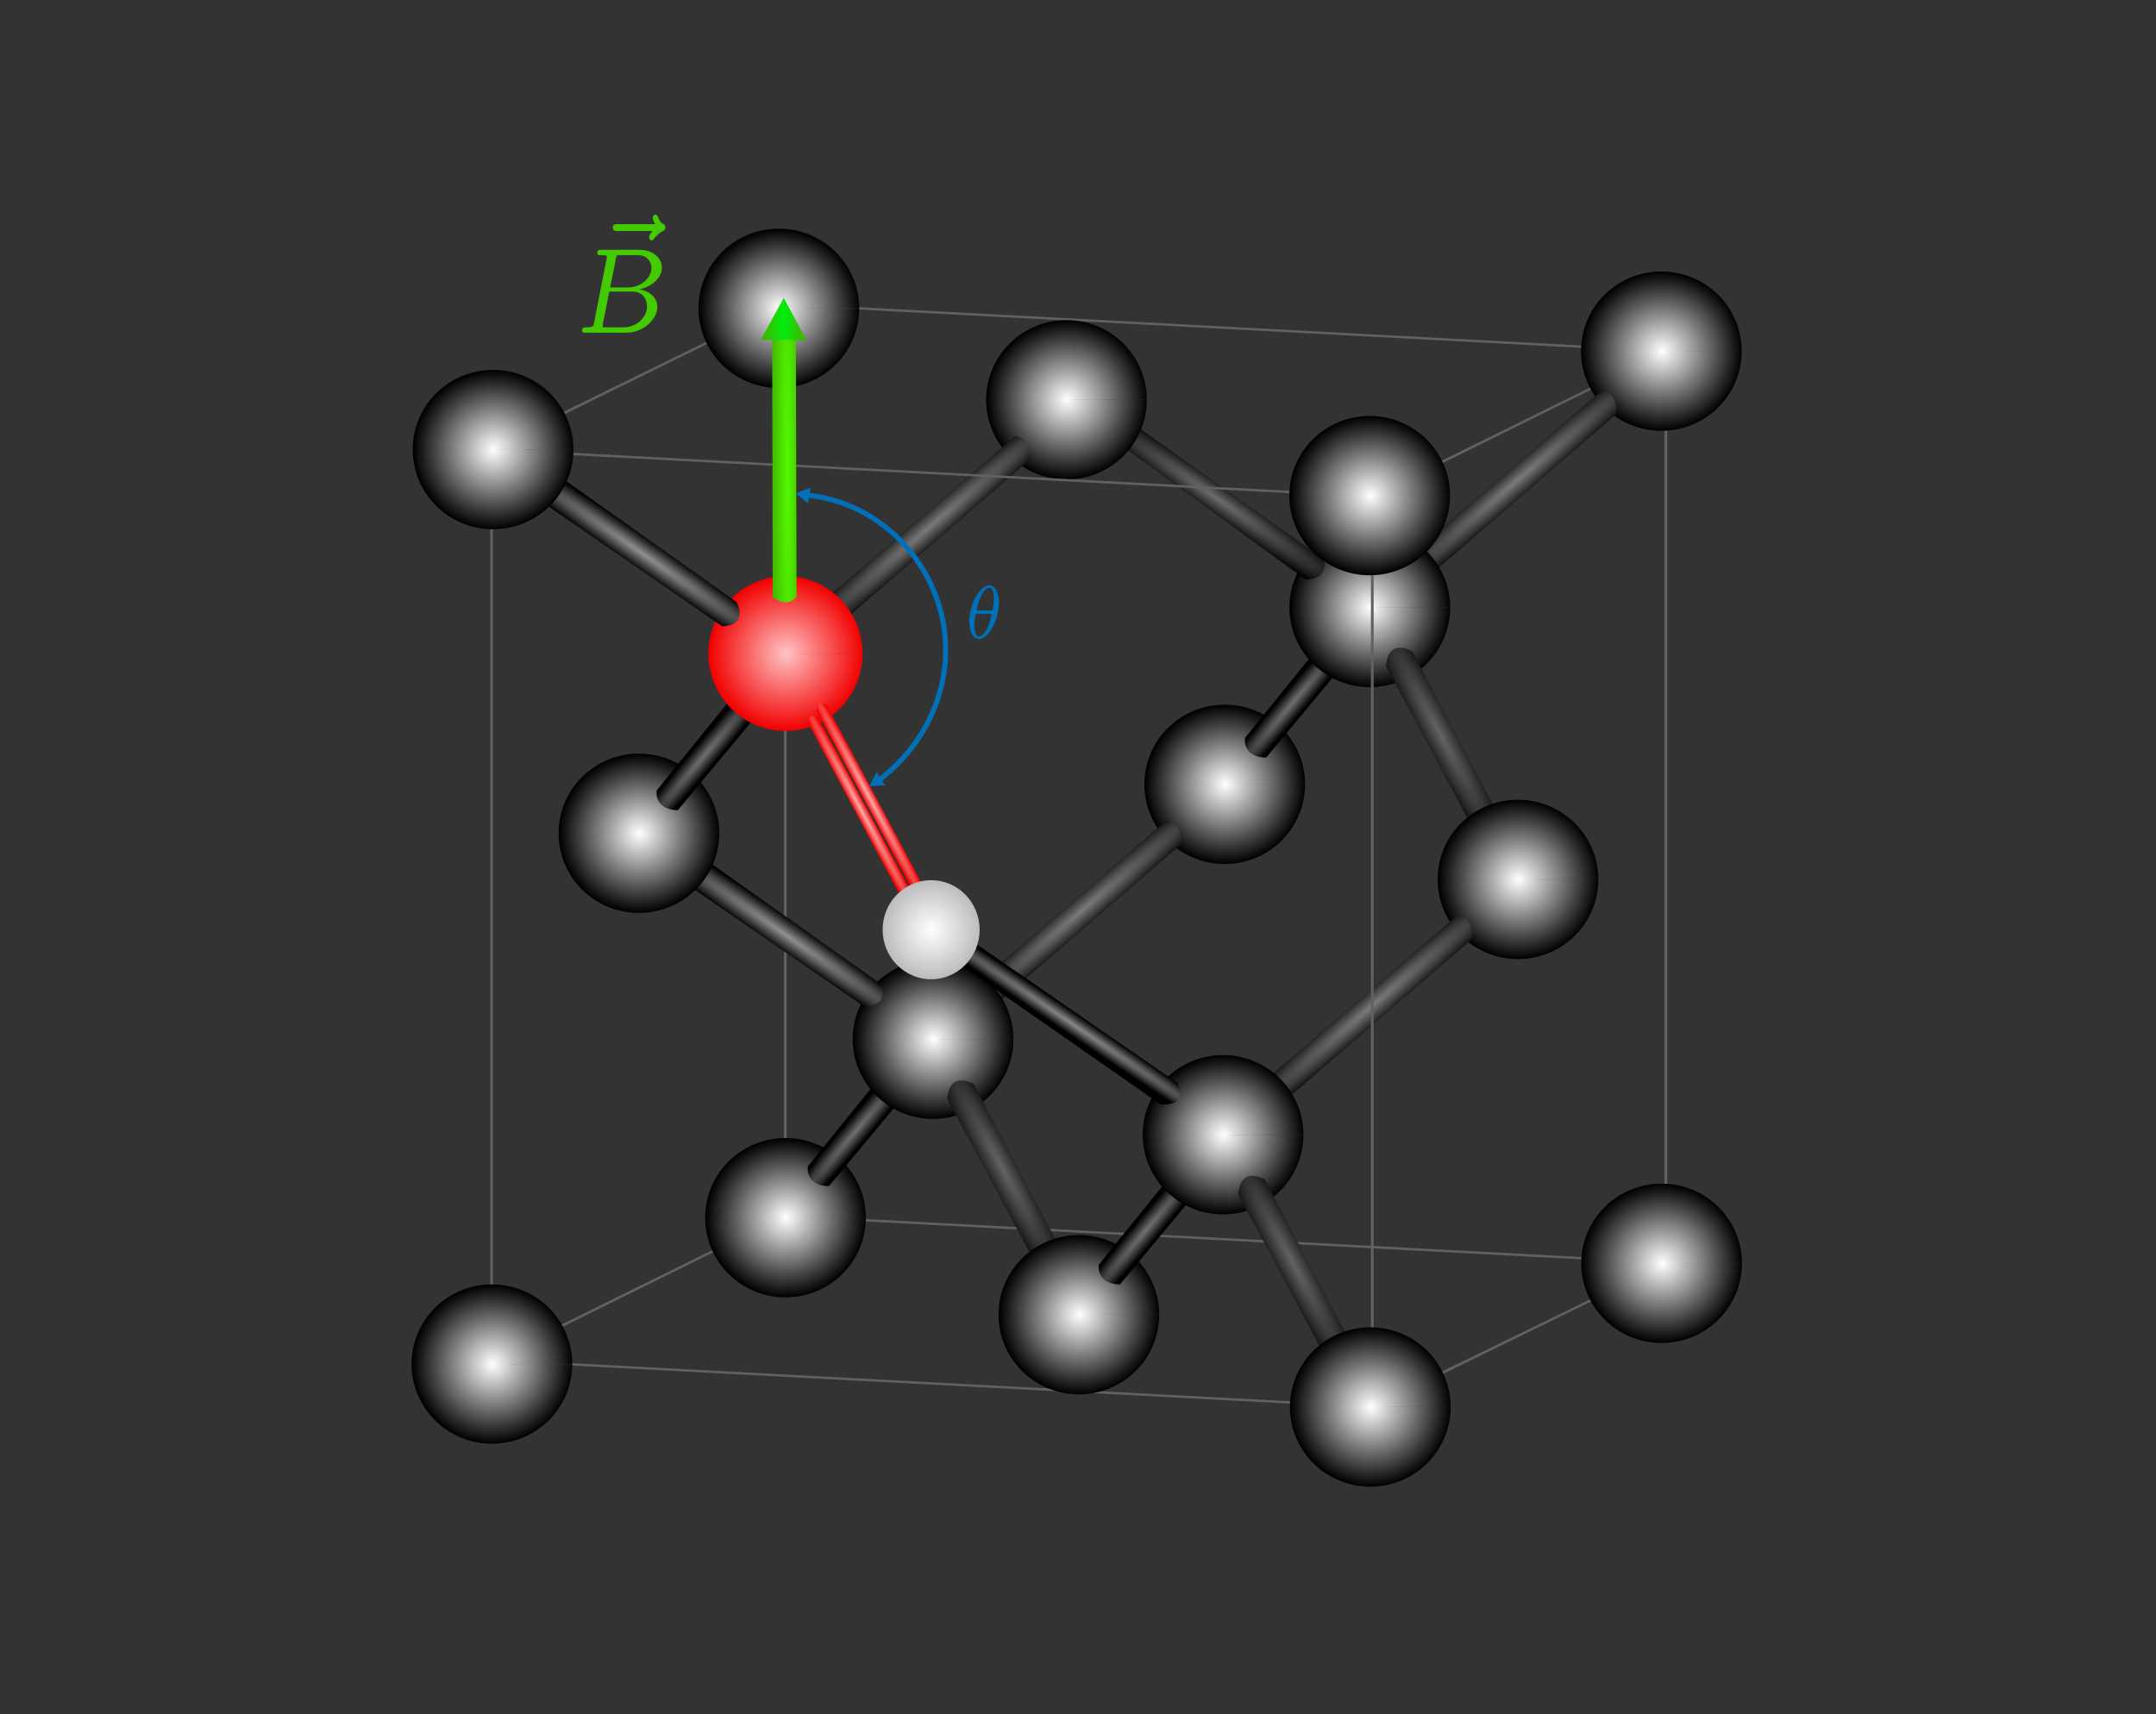 <?xml version="1.0" encoding="UTF-8" standalone="no"?>
<!-- Created with Inkscape (http://www.inkscape.org/) -->

<svg
   version="1.1"
   id="svg101653"
   width="1114"
   height="886"
   viewBox="0 0 1114 886"
   sodipodi:docname="cubic_cell_B_normal.svg"
   inkscape:version="1.2.1 (9c6d41e410, 2022-07-14, custom)"
   xmlns:inkscape="http://www.inkscape.org/namespaces/inkscape"
   xmlns:sodipodi="http://sodipodi.sourceforge.net/DTD/sodipodi-0.dtd"
   xmlns:xlink="http://www.w3.org/1999/xlink"
   xmlns="http://www.w3.org/2000/svg"
   xmlns:svg="http://www.w3.org/2000/svg">
  <rect x="0" y="0" width="1114" height="886" fill="#333333" stroke="none"/>
  <defs
     id="defs101657">
    <linearGradient
       inkscape:collect="always"
       id="linearGradient61402">
      <stop
         style="stop-color:#ffadad;stop-opacity:1;"
         offset="0"
         id="stop61398" />
      <stop
         style="stop-color:#f00000;stop-opacity:1;"
         offset="1"
         id="stop61400" />
    </linearGradient>
    <linearGradient
       inkscape:collect="always"
       id="linearGradient61268">
      <stop
         style="stop-color:#888888;stop-opacity:1;"
         offset="0"
         id="stop61264" />
      <stop
         style="stop-color:#000000;stop-opacity:1;"
         offset="1"
         id="stop61266" />
    </linearGradient>
    <linearGradient
       inkscape:collect="always"
       id="linearGradient204168">
      <stop
         style="stop-color:#7b7b7b;stop-opacity:1;"
         offset="0"
         id="stop204164" />
      <stop
         style="stop-color:#000000;stop-opacity:1;"
         offset="1"
         id="stop204166" />
    </linearGradient>
    <linearGradient
       inkscape:collect="always"
       id="linearGradient204148">
      <stop
         style="stop-color:#6d6d6d;stop-opacity:1;"
         offset="0"
         id="stop204144" />
      <stop
         style="stop-color:#000000;stop-opacity:1;"
         offset="1"
         id="stop204146" />
    </linearGradient>
    <linearGradient
       inkscape:collect="always"
       id="linearGradient203885">
      <stop
         style="stop-color:#919191;stop-opacity:1;"
         offset="0"
         id="stop203881" />
      <stop
         style="stop-color:#000000;stop-opacity:1;"
         offset="1"
         id="stop203883" />
    </linearGradient>
    <linearGradient
       inkscape:collect="always"
       id="linearGradient75510">
      <stop
         style="stop-color:#ffffff;stop-opacity:1;"
         offset="0"
         id="stop75506" />
      <stop
         style="stop-color:#000000;stop-opacity:1;"
         offset="1"
         id="stop75508" />
    </linearGradient>
    <linearGradient
       inkscape:collect="always"
       id="linearGradient75430">
      <stop
         style="stop-color:#ffc4c4;stop-opacity:1;"
         offset="0"
         id="stop75426" />
      <stop
         style="stop-color:#f20000;stop-opacity:1;"
         offset="1"
         id="stop75428" />
    </linearGradient>
    <linearGradient
       inkscape:collect="always"
       id="linearGradient73912">
      <stop
         style="stop-color:#ffffff;stop-opacity:1;"
         offset="0"
         id="stop73908" />
      <stop
         style="stop-color:#bcbcbc;stop-opacity:1;"
         offset="1"
         id="stop73910" />
    </linearGradient>
    <linearGradient
       inkscape:collect="always"
       id="linearGradient75916">
      <stop
         style="stop-color:#717171;stop-opacity:1;"
         offset="0"
         id="stop75912" />
      <stop
         style="stop-color:#000000;stop-opacity:1;"
         offset="1"
         id="stop75914" />
    </linearGradient>
    <linearGradient
       inkscape:collect="always"
       id="linearGradient88721">
      <stop
         style="stop-color:#646464;stop-opacity:1;"
         offset="0"
         id="stop88717" />
      <stop
         style="stop-color:#000000;stop-opacity:1;"
         offset="1"
         id="stop88719" />
    </linearGradient>
    <radialGradient
       inkscape:collect="always"
       xlink:href="#linearGradient75510"
       id="radialGradient75512-5-52-2"
       cx="468.11"
       cy="43.287"
       fx="468.11"
       fy="43.287"
       r="0.991"
       gradientTransform="matrix(41.871,0,0,41.523,-19197.641,-1638.019)"
       gradientUnits="userSpaceOnUse" />
    <radialGradient
       inkscape:collect="always"
       xlink:href="#linearGradient75510"
       id="radialGradient75512-5-52-9"
       cx="468.11"
       cy="43.287"
       fx="468.11"
       fy="43.287"
       r="0.991"
       gradientTransform="matrix(41.871,0,0,41.523,-18741.645,-1615.891)"
       gradientUnits="userSpaceOnUse" />
    <radialGradient
       inkscape:collect="always"
       xlink:href="#linearGradient75510"
       id="radialGradient75512-5-52-97"
       cx="468.11"
       cy="43.287"
       fx="468.11"
       fy="43.287"
       r="0.991"
       gradientTransform="matrix(41.871,0,0,41.523,-18741.525,-1144.452)"
       gradientUnits="userSpaceOnUse" />
    <radialGradient
       inkscape:collect="always"
       xlink:href="#linearGradient75510"
       id="radialGradient75512-5-52-29"
       cx="468.11"
       cy="43.287"
       fx="468.11"
       fy="43.287"
       r="0.991"
       gradientTransform="matrix(41.871,0,0,41.523,-19042.614,-1117.89)"
       gradientUnits="userSpaceOnUse" />
    <radialGradient
       inkscape:collect="always"
       xlink:href="#linearGradient75510"
       id="radialGradient75512-5-52-4"
       cx="468.11"
       cy="43.287"
       fx="468.11"
       fy="43.287"
       r="0.991"
       gradientTransform="matrix(41.871,0,0,41.523,-19194.202,-1168.03)"
       gradientUnits="userSpaceOnUse" />
    <radialGradient
       inkscape:collect="always"
       xlink:href="#linearGradient75510"
       id="radialGradient75512-5-52-5"
       cx="468.11"
       cy="43.287"
       fx="468.11"
       fy="43.287"
       r="0.991"
       gradientTransform="matrix(41.871,0,0,41.523,-19117.951,-1260.258)"
       gradientUnits="userSpaceOnUse" />
    <radialGradient
       inkscape:collect="always"
       xlink:href="#linearGradient75510"
       id="radialGradient75512-5-52-1"
       cx="468.11"
       cy="43.287"
       fx="468.11"
       fy="43.287"
       r="0.991"
       gradientTransform="matrix(41.871,0,0,41.523,-19269.929,-1366.71)"
       gradientUnits="userSpaceOnUse" />
    <radialGradient
       inkscape:collect="always"
       xlink:href="#linearGradient75510"
       id="radialGradient75512-5-52-47"
       cx="468.11"
       cy="43.287"
       fx="468.11"
       fy="43.287"
       r="0.991"
       gradientTransform="matrix(41.871,0,0,41.523,-18967.257,-1391.995)"
       gradientUnits="userSpaceOnUse" />
    <radialGradient
       inkscape:collect="always"
       xlink:href="#linearGradient75510"
       id="radialGradient75512-5-52-3"
       cx="468.11"
       cy="43.287"
       fx="468.11"
       fy="43.287"
       r="0.991"
       gradientTransform="matrix(41.871,0,0,41.523,-18892.292,-1483.414)"
       gradientUnits="userSpaceOnUse" />
    <radialGradient
       inkscape:collect="always"
       xlink:href="#linearGradient75510"
       id="radialGradient75512-5-52-54"
       cx="468.11"
       cy="43.287"
       fx="468.11"
       fy="43.287"
       r="0.991"
       gradientTransform="matrix(41.871,0,0,41.523,-18815.736,-1342.862)"
       gradientUnits="userSpaceOnUse" />
    <radialGradient
       inkscape:collect="always"
       xlink:href="#linearGradient75510"
       id="radialGradient75512-5-52-0"
       cx="468.11"
       cy="43.287"
       fx="468.11"
       fy="43.287"
       r="0.991"
       gradientTransform="matrix(41.871,0,0,41.523,-18892.358,-1541.234)"
       gradientUnits="userSpaceOnUse" />
    <radialGradient
       inkscape:collect="always"
       xlink:href="#linearGradient75510"
       id="radialGradient75512-5-52-92"
       cx="468.11"
       cy="43.287"
       fx="468.11"
       fy="43.287"
       r="0.991"
       gradientTransform="matrix(41.871,0,0,41.523,-19345.303,-1565.025)"
       gradientUnits="userSpaceOnUse" />
    <radialGradient
       inkscape:collect="always"
       xlink:href="#linearGradient75510"
       id="radialGradient75512-5-52-26"
       cx="468.11"
       cy="43.287"
       fx="468.11"
       fy="43.287"
       r="0.991"
       gradientTransform="matrix(41.871,0,0,41.523,-19049.015,-1590.748)"
       gradientUnits="userSpaceOnUse" />
    <radialGradient
       inkscape:collect="always"
       xlink:href="#linearGradient75510"
       id="radialGradient75512-5-52-04"
       cx="468.11"
       cy="43.287"
       fx="468.11"
       fy="43.287"
       r="0.991"
       gradientTransform="matrix(41.871,0,0,41.523,-18968.113,-1210.915)"
       gradientUnits="userSpaceOnUse" />
    <radialGradient
       inkscape:collect="always"
       xlink:href="#linearGradient75510"
       id="radialGradient75512-5-52-27"
       cx="468.11"
       cy="43.287"
       fx="468.11"
       fy="43.287"
       r="0.991"
       gradientTransform="matrix(41.871,0,0,41.523,-18892.041,-1070.188)"
       gradientUnits="userSpaceOnUse" />
    <radialGradient
       inkscape:collect="always"
       xlink:href="#linearGradient75510"
       id="radialGradient75512-5-52-06"
       cx="468.11"
       cy="43.287"
       fx="468.11"
       fy="43.287"
       r="0.991"
       gradientTransform="matrix(41.871,0,0,41.523,-19345.903,-1092.376)"
       gradientUnits="userSpaceOnUse" />
    <radialGradient
       inkscape:collect="always"
       xlink:href="#linearGradient75430"
       id="radialGradient75432-3-7"
       cx="464.478"
       cy="46.423"
       fx="464.478"
       fy="46.423"
       r="0.951"
       gradientTransform="matrix(41.871,0,0,42.036,-19042.112,-1613.641)"
       gradientUnits="userSpaceOnUse" />
    <radialGradient
       inkscape:collect="always"
       xlink:href="#linearGradient73912"
       id="radialGradient73914-1-3"
       cx="460.822"
       cy="43.885"
       fx="460.822"
       fy="43.885"
       r="0.624"
       gradientTransform="matrix(40.143,0,0,41.024,-18017.718,-1319.816)"
       gradientUnits="userSpaceOnUse" />
    <radialGradient
       inkscape:collect="always"
       xlink:href="#linearGradient75916"
       id="radialGradient75918-7-3"
       cx="463.457"
       cy="47.701"
       fx="463.457"
       fy="47.701"
       r="0.593"
       gradientTransform="matrix(8.288,6.939,-86.801,102.991,663.245,-7738.122)"
       gradientUnits="userSpaceOnUse" />
    <radialGradient
       inkscape:collect="always"
       xlink:href="#linearGradient88721"
       id="radialGradient88723-9"
       cx="27.298"
       cy="138.686"
       fx="27.298"
       fy="138.686"
       r="0.4"
       gradientTransform="matrix(-27.617,13.385,-119.846,-222.989,18119.133,30939.795)"
       gradientUnits="userSpaceOnUse" />
    <radialGradient
       inkscape:collect="always"
       xlink:href="#linearGradient88721"
       id="radialGradient88723-5"
       cx="27.298"
       cy="138.686"
       fx="27.298"
       fy="138.686"
       r="0.4"
       gradientTransform="matrix(-27.617,13.385,-119.846,-222.989,18042.796,31212.722)"
       gradientUnits="userSpaceOnUse" />
    <radialGradient
       inkscape:collect="always"
       xlink:href="#linearGradient88721"
       id="radialGradient88723-3"
       cx="27.298"
       cy="138.686"
       fx="27.298"
       fy="138.686"
       r="0.4"
       gradientTransform="matrix(-27.617,13.385,-119.846,-222.989,17892.445,31163.405)"
       gradientUnits="userSpaceOnUse" />
    <radialGradient
       inkscape:collect="always"
       xlink:href="#linearGradient75916"
       id="radialGradient75918-7-1"
       cx="463.457"
       cy="47.701"
       fx="463.457"
       fy="47.701"
       r="0.593"
       gradientTransform="matrix(8.288,6.939,-86.801,102.991,891.683,-7493.036)"
       gradientUnits="userSpaceOnUse" />
    <radialGradient
       inkscape:collect="always"
       xlink:href="#linearGradient75916"
       id="radialGradient75918-7-8"
       cx="463.457"
       cy="47.701"
       fx="463.457"
       fy="47.701"
       r="0.593"
       gradientTransform="matrix(8.288,6.939,-86.801,102.991,741.335,-7543.824)"
       gradientUnits="userSpaceOnUse" />
    <radialGradient
       inkscape:collect="always"
       xlink:href="#linearGradient75916"
       id="radialGradient75918-7-0"
       cx="463.457"
       cy="47.701"
       fx="463.457"
       fy="47.701"
       r="0.593"
       gradientTransform="matrix(8.288,6.939,-86.801,102.991,967.216,-7765.303)"
       gradientUnits="userSpaceOnUse" />
    <radialGradient
       inkscape:collect="always"
       xlink:href="#linearGradient203885"
       id="radialGradient203887"
       cx="332.136"
       cy="286.215"
       fx="332.136"
       fy="286.215"
       r="48.631"
       gradientTransform="matrix(2.204,1.529,-0.096,0.139,-372.251,-261.245)"
       gradientUnits="userSpaceOnUse" />
    <radialGradient
       inkscape:collect="always"
       xlink:href="#linearGradient203885"
       id="radialGradient203887-1"
       cx="332.136"
       cy="286.215"
       fx="332.136"
       fy="286.215"
       r="48.631"
       gradientTransform="matrix(2.204,1.529,-0.096,0.139,-298.322,-64.26)"
       gradientUnits="userSpaceOnUse" />
    <radialGradient
       inkscape:collect="always"
       xlink:href="#linearGradient204148"
       id="radialGradient204150"
       cx="628.468"
       cy="257.4"
       fx="628.468"
       fy="257.4"
       r="57.421"
       gradientTransform="matrix(1.492,1.04,-0.094,0.135,-284.997,-430.972)"
       gradientUnits="userSpaceOnUse" />
    <radialGradient
       inkscape:collect="always"
       xlink:href="#linearGradient204168"
       id="radialGradient204170"
       cx="709.085"
       cy="519.491"
       fx="709.085"
       fy="519.491"
       r="51.773"
       gradientTransform="matrix(2.053,-1.765,0.13,0.151,-814.187,1692.893)"
       gradientUnits="userSpaceOnUse" />
    <radialGradient
       inkscape:collect="always"
       xlink:href="#linearGradient204168"
       id="radialGradient204170-6"
       cx="709.085"
       cy="519.491"
       fx="709.085"
       fy="519.491"
       r="51.773"
       gradientTransform="matrix(2.053,-1.765,0.13,0.151,-964.576,1644.015)"
       gradientUnits="userSpaceOnUse" />
    <radialGradient
       inkscape:collect="always"
       xlink:href="#linearGradient204168"
       id="radialGradient204170-1"
       cx="709.085"
       cy="519.491"
       fx="709.085"
       fy="519.491"
       r="51.773"
       gradientTransform="matrix(2.053,-1.765,0.13,0.151,-739.677,1421.714)"
       gradientUnits="userSpaceOnUse" />
    <radialGradient
       inkscape:collect="always"
       xlink:href="#linearGradient204168"
       id="radialGradient204170-1-3"
       cx="709.085"
       cy="519.491"
       fx="709.085"
       fy="519.491"
       r="51.773"
       gradientTransform="matrix(2.053,-1.765,0.13,0.151,-1042.623,1445.195)"
       gradientUnits="userSpaceOnUse" />
    <radialGradient
       inkscape:collect="always"
       xlink:href="#linearGradient61268"
       id="radialGradient61270"
       cx="553.425"
       cy="528.997"
       fx="553.425"
       fy="528.997"
       r="56.332"
       gradientTransform="matrix(2.481,1.684,-0.055,0.081,-790.207,-445.839)"
       gradientUnits="userSpaceOnUse" />
    <radialGradient
       inkscape:collect="always"
       xlink:href="#linearGradient61402"
       id="radialGradient61404"
       cx="443.488"
       cy="417.137"
       fx="443.488"
       fy="417.137"
       r="27.237"
       gradientTransform="matrix(1.445,2.693,-0.103,0.055,-153.164,-799.037)"
       gradientUnits="userSpaceOnUse" />
    <radialGradient
       inkscape:collect="always"
       xlink:href="#linearGradient61402"
       id="radialGradient61404-3"
       cx="443.488"
       cy="417.137"
       fx="443.488"
       fy="417.137"
       r="27.237"
       gradientTransform="matrix(1.445,2.693,-0.103,0.055,-148.914,-805.623)"
       gradientUnits="userSpaceOnUse" />
    <radialGradient
       inkscape:collect="always"
       xlink:href="#linearGradient76547"
       id="radialGradient76549-8-6"
       cx="464.497"
       cy="44.543"
       fx="464.497"
       fy="44.543"
       r="0.157"
       gradientTransform="matrix(2.341,-362.79,60.378,0.39,-3371.923,168662.29)"
       gradientUnits="userSpaceOnUse" />
    <linearGradient
       inkscape:collect="always"
       id="linearGradient76547">
      <stop
         style="stop-color:#00f00f;stop-opacity:1;"
         offset="0"
         id="stop76543" />
      <stop
         style="stop-color:#3db800;stop-opacity:1;"
         offset="1"
         id="stop76545" />
    </linearGradient>
    <radialGradient
       inkscape:collect="always"
       xlink:href="#linearGradient76539"
       id="radialGradient76541-9"
       cx="464.515"
       cy="45.511"
       fx="464.515"
       fy="45.511"
       r="0.098"
       gradientTransform="matrix(75.586,-0.427,10.934,2203.687,-35201.797,-99849.365)"
       gradientUnits="userSpaceOnUse" />
    <linearGradient
       inkscape:collect="always"
       id="linearGradient76539">
      <stop
         style="stop-color:#54fa00;stop-opacity:1;"
         offset="0"
         id="stop76535" />
      <stop
         style="stop-color:#43ba00;stop-opacity:1;"
         offset="1"
         id="stop76537" />
    </linearGradient>
    <clipPath
       id="clipPath3015">
      <path
         clip-rule="nonzero"
         d="M 0,1 H 5 V 4.859 H 0 Z m 0,0"
         id="path378313" />
    </clipPath>
  </defs>
  <sodipodi:namedview
     id="namedview101655"
     pagecolor="#ffffff"
     bordercolor="#000000"
     borderopacity="0.25"
     inkscape:showpageshadow="2"
     inkscape:pageopacity="0.0"
     inkscape:pagecheckerboard="0"
     inkscape:deskcolor="#d1d1d1"
     showgrid="false"
     inkscape:zoom="0.98300308"
     inkscape:cx="597.65835"
     inkscape:cy="388.60509"
     inkscape:window-width="1906"
     inkscape:window-height="986"
     inkscape:window-x="5"
     inkscape:window-y="39"
     inkscape:window-maximized="1"
     inkscape:current-layer="g101659" />
  <g
     inkscape:groupmode="layer"
     inkscape:label="Image"
     id="g101659">
    <rect
       style="fill:#616161;fill-opacity:1;stroke-width:17.532;stroke-linecap:butt;stroke-linejoin:round"
       id="rect88792-7-79"
       width="1.228"
       height="456.326"
       x="688.12"
       y="-750.308"
       transform="matrix(-0.058,0.998,-0.999,-0.053,0,0)" />
    <path
       style="fill:#616161;fill-opacity:1;stroke-width:18.213;stroke-linecap:butt;stroke-linejoin:round"
       d="m 708.637,256 150.821,-74.375 1.54,0.536 -151.528,74.948 z"
       id="path88916-2-3" />
    <rect
       style="fill:#616161;fill-opacity:1;stroke-width:17.532;stroke-linecap:butt;stroke-linejoin:round"
       id="rect88792-7-7-5"
       width="1.228"
       height="456.326"
       x="135.058"
       y="-870.481"
       transform="matrix(-0.058,0.998,-0.999,-0.053,0,0)" />
    <rect
       style="fill:#616161;fill-opacity:1;stroke-width:19.032;stroke-linecap:butt;stroke-linejoin:round"
       id="rect88792-4-6"
       width="1.399"
       height="472.044"
       x="860.044"
       y="180.771" />
    <path
       style="fill:#616161;fill-opacity:1;stroke-width:18.292;stroke-linecap:butt;stroke-linejoin:round"
       d="m 253.406,231.364 151.878,-74.502 1.551,0.536 -152.591,75.077 z"
       id="path88916-6-3" />
    <rect
       style="fill:#616161;fill-opacity:1;stroke-width:19.032;stroke-linecap:butt;stroke-linejoin:round"
       id="rect88792-75"
       width="1.399"
       height="472.044"
       x="253.289"
       y="231.333" />
    <path
       style="fill:#616161;fill-opacity:1;stroke-width:18.222;stroke-linecap:butt;stroke-linejoin:round"
       d="m 708.593,726.633 151.799,-73.973 1.549,0.536 -152.512,74.544 z"
       id="path88916-20" />
    <rect
       style="fill:#616161;fill-opacity:1;stroke-width:19.032;stroke-linecap:butt;stroke-linejoin:round"
       id="rect88792-8-6"
       width="1.399"
       height="472.044"
       x="405.067"
       y="156.715" />
    <rect
       style="fill:#616161;fill-opacity:1;stroke-width:17.532;stroke-linecap:butt;stroke-linejoin:round"
       id="rect88792-7-2-2"
       width="1.228"
       height="456.326"
       x="605.666"
       y="-896.985"
       transform="matrix(-0.058,0.998,-0.999,-0.053,0,0)" />
    <path
       style="fill:#616161;fill-opacity:1;stroke-width:18.213;stroke-linecap:butt;stroke-linejoin:round"
       d="m 254.035,702.35 150.821,-74.374 1.54,0.536 -151.528,74.948 z"
       id="path88916-1-6" />
    <path
       style="fill:url(#radialGradient75512-5-52-9);fill-opacity:1;stroke-width:11.06;stroke-linecap:butt;stroke-linejoin:round"
       id="path75504-2-744-8"
       sodipodi:type="arc"
       sodipodi:cx="858.41968"
       sodipodi:cy="181.48363"
       sodipodi:rx="41.510067"
       sodipodi:ry="41.164989"
       sodipodi:start="0"
       sodipodi:end="6.2814657"
       sodipodi:arc-type="slice"
       d="m 899.93,181.484 a 41.51,41.165 0 0 1 -41.492,41.165 41.51,41.165 0 0 1 -41.528,-41.13 41.51,41.165 0 0 1 41.457,-41.2 41.51,41.165 0 0 1 41.564,41.094 l -41.51,0.071 z" />
    <path
       style="fill:url(#radialGradient75512-5-52-47);fill-opacity:1;stroke-width:11.06;stroke-linecap:butt;stroke-linejoin:round"
       id="path75504-2-744-69"
       sodipodi:type="arc"
       sodipodi:cx="632.80817"
       sodipodi:cy="405.37967"
       sodipodi:rx="41.510067"
       sodipodi:ry="41.164989"
       sodipodi:start="0"
       sodipodi:end="6.2814657"
       sodipodi:arc-type="slice"
       d="m 674.318,405.38 a 41.51,41.165 0 0 1 -41.492,41.165 41.51,41.165 0 0 1 -41.528,-41.13 41.51,41.165 0 0 1 41.457,-41.2 41.51,41.165 0 0 1 41.564,41.094 l -41.51,0.071 z" />
    <path
       style="fill:url(#radialGradient204170-6);fill-opacity:1"
       d="m 506.922,506.332 10.036,10.715 93.51,-80.837 c 0,0 0,12.563 0,0 0,-12.563 -7.853,-12.024 -7.853,-12.024 z"
       id="path204162-7" />
    <path
       style="fill:url(#radialGradient75512-5-52-4);fill-opacity:1;stroke-width:11.06;stroke-linecap:butt;stroke-linejoin:round"
       id="path75504-2-744-4"
       sodipodi:type="arc"
       sodipodi:cx="405.8638"
       sodipodi:cy="629.34418"
       sodipodi:rx="41.510067"
       sodipodi:ry="41.164989"
       sodipodi:start="0"
       sodipodi:end="6.2814657"
       sodipodi:arc-type="slice"
       d="m 447.374,629.344 a 41.51,41.165 0 0 1 -41.492,41.165 41.51,41.165 0 0 1 -41.528,-41.13 41.51,41.165 0 0 1 41.457,-41.2 41.51,41.165 0 0 1 41.564,41.094 l -41.51,0.071 z" />
    <path
       style="fill:url(#radialGradient75918-7-8);fill-opacity:1;stroke-width:11.06;stroke-linecap:butt;stroke-linejoin:round"
       d="m 417.408,602.822 c -0.963,10.623 10.948,10.209 10.948,10.209 l 38.689,-46.551 -12.183,-9.918 z"
       id="path75910-7-3" />
    <path
       style="fill:url(#radialGradient75918-7-0);fill-opacity:1;stroke-width:11.06;stroke-linecap:butt;stroke-linejoin:round"
       d="m 643.289,381.342 c -0.963,10.623 10.948,10.209 10.948,10.209 l 38.689,-46.551 -12.183,-9.918 z"
       id="path75910-7-4" />
    <path
       style="fill:url(#radialGradient204170-1);fill-opacity:1"
       d="m 731.822,284.03 10.036,10.715 93.51,-80.837 c 0,0 0,12.563 0,0 0,-12.563 -7.853,-12.024 -7.853,-12.024 z"
       id="path204162-9" />
    <path
       style="fill:url(#radialGradient75512-5-52-5);fill-opacity:1;stroke-width:11.06;stroke-linecap:butt;stroke-linejoin:round"
       id="path75504-2-744-6"
       sodipodi:type="arc"
       sodipodi:cx="482.1145"
       sodipodi:cy="537.11621"
       sodipodi:rx="41.510067"
       sodipodi:ry="41.164989"
       sodipodi:start="0"
       sodipodi:end="6.2814657"
       sodipodi:arc-type="slice"
       d="m 523.625,537.116 a 41.51,41.165 0 0 1 -41.492,41.165 41.51,41.165 0 0 1 -41.528,-41.13 41.51,41.165 0 0 1 41.457,-41.2 41.51,41.165 0 0 1 41.564,41.094 l -41.51,0.071 z" />
    <path
       style="fill:url(#radialGradient203887-1);fill-opacity:1"
       d="m 357.435,458.776 9.176,-13.042 87.785,62.317 c 0.607,0.884 6.447,10.339 -7.257,12.613 z"
       id="path203841-9"
       sodipodi:nodetypes="ccccc" />
    <path
       style="fill:url(#radialGradient75512-5-52-1);fill-opacity:1;stroke-width:11.06;stroke-linecap:butt;stroke-linejoin:round"
       id="path75504-2-744-3"
       sodipodi:type="arc"
       sodipodi:cx="330.13525"
       sodipodi:cy="430.66412"
       sodipodi:rx="41.510067"
       sodipodi:ry="41.164989"
       sodipodi:start="0"
       sodipodi:end="6.2814657"
       sodipodi:arc-type="slice"
       d="m 371.645,430.664 a 41.51,41.165 0 0 1 -41.492,41.165 41.51,41.165 0 0 1 -41.528,-41.13 41.51,41.165 0 0 1 41.457,-41.2 41.51,41.165 0 0 1 41.564,41.094 l -41.51,0.071 z" />
    <path
       style="fill:url(#radialGradient75512-5-52-3);fill-opacity:1;stroke-width:11.06;stroke-linecap:butt;stroke-linejoin:round"
       id="path75504-2-744-52"
       sodipodi:type="arc"
       sodipodi:cx="707.77252"
       sodipodi:cy="313.96078"
       sodipodi:rx="41.510067"
       sodipodi:ry="41.164989"
       sodipodi:start="0"
       sodipodi:end="6.2814657"
       sodipodi:arc-type="slice"
       d="m 749.283,313.961 a 41.51,41.165 0 0 1 -41.492,41.165 41.51,41.165 0 0 1 -41.528,-41.13 41.51,41.165 0 0 1 41.457,-41.2 41.51,41.165 0 0 1 41.564,41.094 l -41.51,0.071 z" />
    <path
       style="fill:url(#radialGradient88723-3);fill-opacity:1;stroke-width:18.213;stroke-linecap:butt;stroke-linejoin:round"
       d="m 489.434,567.922 c 1.295,-15.316 13.717,-7.585 13.717,-7.585 l 42.761,81.321 -13.357,6.737 z"
       id="path88715-61"
       sodipodi:nodetypes="ccccc" />
    <path
       style="fill:url(#radialGradient88723-9);fill-opacity:1;stroke-width:18.213;stroke-linecap:butt;stroke-linejoin:round"
       d="m 716.122,344.312 c 1.295,-15.316 13.717,-7.585 13.717,-7.585 l 42.761,81.321 -13.357,6.737 z"
       id="path88715-8"
       sodipodi:nodetypes="ccccc" />
    <path
       style="fill:url(#radialGradient75512-5-52-54);fill-opacity:1;stroke-width:11.06;stroke-linecap:butt;stroke-linejoin:round"
       id="path75504-2-744-43"
       sodipodi:type="arc"
       sodipodi:cx="784.32904"
       sodipodi:cy="454.51276"
       sodipodi:rx="41.510067"
       sodipodi:ry="41.164989"
       sodipodi:start="0"
       sodipodi:end="6.2814657"
       sodipodi:arc-type="slice"
       d="m 825.839,454.513 a 41.51,41.165 0 0 1 -41.492,41.165 41.51,41.165 0 0 1 -41.528,-41.13 41.51,41.165 0 0 1 41.457,-41.2 41.51,41.165 0 0 1 41.564,41.094 l -41.51,0.071 z" />
    <path
       style="fill:url(#radialGradient75918-7-3);fill-opacity:1;stroke-width:11.06;stroke-linecap:butt;stroke-linejoin:round"
       d="m 339.317,408.523 c -0.963,10.623 10.948,10.209 10.948,10.209 l 38.689,-46.551 -12.183,-9.918 z"
       id="path75910-7-8" />
    <path
       style="fill:url(#radialGradient75512-5-52-29);fill-opacity:1;stroke-width:11.06;stroke-linecap:butt;stroke-linejoin:round"
       id="path75504-2-744-9"
       sodipodi:type="arc"
       sodipodi:cx="557.45178"
       sodipodi:cy="679.48419"
       sodipodi:rx="41.510067"
       sodipodi:ry="41.164989"
       sodipodi:start="0"
       sodipodi:end="6.2814657"
       sodipodi:arc-type="slice"
       d="m 598.962,679.484 a 41.51,41.165 0 0 1 -41.492,41.165 41.51,41.165 0 0 1 -41.528,-41.13 41.51,41.165 0 0 1 41.457,-41.2 41.51,41.165 0 0 1 41.564,41.094 l -41.51,0.071 z" />
    <path
       style="fill:url(#radialGradient75918-7-1);fill-opacity:1;stroke-width:11.06;stroke-linecap:butt;stroke-linejoin:round"
       d="m 567.756,653.609 c -0.963,10.623 10.948,10.209 10.948,10.209 l 38.689,-46.551 -12.183,-9.918 z"
       id="path75910-7-84" />
    <path
       style="fill:url(#radialGradient204170);fill-opacity:1"
       d="m 657.312,555.209 10.036,10.715 93.51,-80.837 c 0,0 0,12.563 0,0 0,-12.563 -7.853,-12.024 -7.853,-12.024 z"
       id="path204162" />
    <path
       style="fill:url(#radialGradient204150);fill-opacity:1"
       d="m 571.047,224.151 103.742,75.454 c 0,0 -14.041,0.721 0,0 12.852,-0.66 9.084,-10.725 9.084,-10.725 L 578.877,214.348 Z"
       id="path204142"
       sodipodi:nodetypes="ccsccc" />
    <path
       style="fill:url(#radialGradient75512-5-52-26);fill-opacity:1;stroke-width:11.06;stroke-linecap:butt;stroke-linejoin:round"
       id="path75504-2-744-95"
       sodipodi:type="arc"
       sodipodi:cx="551.04974"
       sodipodi:cy="206.62697"
       sodipodi:rx="41.510067"
       sodipodi:ry="41.164989"
       sodipodi:start="0"
       sodipodi:end="6.2814657"
       sodipodi:arc-type="slice"
       d="m 592.56,206.627 a 41.51,41.165 0 0 1 -41.492,41.165 41.51,41.165 0 0 1 -41.528,-41.13 41.51,41.165 0 0 1 41.457,-41.2 41.51,41.165 0 0 1 41.564,41.094 l -41.51,0.071 z" />
    <path
       style="fill:url(#radialGradient75512-5-52-04);fill-opacity:1;stroke-width:11.06;stroke-linecap:butt;stroke-linejoin:round"
       id="path75504-2-744-17"
       sodipodi:type="arc"
       sodipodi:cx="631.95197"
       sodipodi:cy="586.45972"
       sodipodi:rx="41.510067"
       sodipodi:ry="41.164989"
       sodipodi:start="0"
       sodipodi:end="6.2814657"
       sodipodi:arc-type="slice"
       d="m 673.462,586.46 a 41.51,41.165 0 0 1 -41.492,41.165 41.51,41.165 0 0 1 -41.528,-41.13 41.51,41.165 0 0 1 41.457,-41.2 41.51,41.165 0 0 1 41.564,41.094 l -41.51,0.071 z" />
    <path
       style="fill:url(#radialGradient204170-1-3);fill-opacity:1"
       d="m 428.876,307.511 10.036,10.715 93.51,-80.837 c 0,0 0,12.563 0,0 0,-12.563 -7.853,-12.024 -7.853,-12.024 z"
       id="path204162-9-5" />
    <path
       style="fill:url(#radialGradient75512-5-52-06);fill-opacity:1;stroke-width:11.06;stroke-linecap:butt;stroke-linejoin:round"
       id="path75504-2-744-94"
       sodipodi:type="arc"
       sodipodi:cx="254.16241"
       sodipodi:cy="704.99817"
       sodipodi:rx="41.510067"
       sodipodi:ry="41.164989"
       sodipodi:start="0"
       sodipodi:end="6.2814657"
       sodipodi:arc-type="slice"
       d="m 295.672,704.998 a 41.51,41.165 0 0 1 -41.492,41.165 41.51,41.165 0 0 1 -41.528,-41.13 41.51,41.165 0 0 1 41.457,-41.2 41.51,41.165 0 0 1 41.564,41.094 l -41.51,0.071 z" />
    <path
       style="fill:url(#radialGradient75432-3-7);fill-opacity:1;stroke-width:11.06;stroke-linecap:butt;stroke-linejoin:round"
       id="path73968-5-7"
       sodipodi:type="arc"
       sodipodi:cx="405.86224"
       sodipodi:cy="337.79315"
       sodipodi:rx="39.8311"
       sodipodi:ry="39.988155"
       sodipodi:start="0"
       sodipodi:end="6.2814657"
       sodipodi:arc-type="slice"
       d="m 445.693,337.793 a 39.831,39.988 0 0 1 -39.814,39.988 39.831,39.988 0 0 1 -39.848,-39.954 39.831,39.988 0 0 1 39.78,-40.023 39.831,39.988 0 0 1 39.882,39.919 l -39.831,0.069 z" />
    <rect
       style="fill:#616161;fill-opacity:1;stroke-width:17.532;stroke-linecap:butt;stroke-linejoin:round"
       id="rect88792-7-1-6"
       width="1.228"
       height="456.326"
       x="218.098"
       y="-723.056"
       transform="matrix(-0.058,0.998,-0.999,-0.053,0,0)" />
    <path
       style="fill:url(#radialGradient88723-5);fill-opacity:1;stroke-width:18.213;stroke-linecap:butt;stroke-linejoin:round"
       d="m 639.785,617.24 c 1.295,-15.316 13.717,-7.585 13.717,-7.585 l 42.761,81.321 -13.357,6.737 z"
       id="path88715-6"
       sodipodi:nodetypes="ccccc" />
    <rect
       style="fill:#616161;fill-opacity:1;stroke-width:19.032;stroke-linecap:butt;stroke-linejoin:round"
       id="rect88792-0-8"
       width="1.399"
       height="472.044"
       x="708.357"
       y="255.422" />
    <path
       style="fill:url(#radialGradient75512-5-52-27);fill-opacity:1;stroke-width:11.06;stroke-linecap:butt;stroke-linejoin:round"
       id="path75504-2-744-61"
       sodipodi:type="arc"
       sodipodi:cx="708.02393"
       sodipodi:cy="727.18695"
       sodipodi:rx="41.510067"
       sodipodi:ry="41.164989"
       sodipodi:start="0"
       sodipodi:end="6.2814657"
       sodipodi:arc-type="slice"
       d="m 749.534,727.187 a 41.51,41.165 0 0 1 -41.492,41.165 41.51,41.165 0 0 1 -41.528,-41.13 41.51,41.165 0 0 1 41.457,-41.2 41.51,41.165 0 0 1 41.564,41.094 l -41.51,0.071 z" />
    <path
       style="fill:url(#radialGradient203887);fill-opacity:1"
       d="m 283.505,261.791 9.176,-13.042 87.785,62.317 c 0.64,0.914 6.274,12.099 -7.257,12.613 z"
       id="path203841"
       sodipodi:nodetypes="ccccc" />
    <path
       style="fill:url(#radialGradient75512-5-52-97);fill-opacity:1;stroke-width:11.06;stroke-linecap:butt;stroke-linejoin:round"
       id="path75504-2-744-1"
       sodipodi:type="arc"
       sodipodi:cx="858.53961"
       sodipodi:cy="652.92273"
       sodipodi:rx="41.510067"
       sodipodi:ry="41.164989"
       sodipodi:start="0"
       sodipodi:end="6.2814657"
       sodipodi:arc-type="slice"
       d="m 900.05,652.923 a 41.51,41.165 0 0 1 -41.492,41.165 41.51,41.165 0 0 1 -41.528,-41.13 41.51,41.165 0 0 1 41.457,-41.2 41.51,41.165 0 0 1 41.564,41.094 l -41.51,0.071 z" />
    <path
       style="fill:url(#radialGradient75512-5-52-0);fill-opacity:1;stroke-width:11.06;stroke-linecap:butt;stroke-linejoin:round"
       id="path75504-2-744-68"
       sodipodi:type="arc"
       sodipodi:cx="707.70715"
       sodipodi:cy="256.14096"
       sodipodi:rx="41.510067"
       sodipodi:ry="41.164989"
       sodipodi:start="0"
       sodipodi:end="6.2814657"
       sodipodi:arc-type="slice"
       d="m 749.217,256.141 a 41.51,41.165 0 0 1 -41.492,41.165 41.51,41.165 0 0 1 -41.528,-41.13 41.51,41.165 0 0 1 41.457,-41.2 41.51,41.165 0 0 1 41.564,41.094 l -41.51,0.071 z" />
    <path
       style="fill:url(#radialGradient75512-5-52-2);fill-opacity:1;stroke-width:11.06;stroke-linecap:butt;stroke-linejoin:round"
       id="path75504-2-744-5"
       sodipodi:type="arc"
       sodipodi:cx="402.42386"
       sodipodi:cy="159.35582"
       sodipodi:rx="41.510067"
       sodipodi:ry="41.164989"
       sodipodi:start="0"
       sodipodi:end="6.2814657"
       sodipodi:arc-type="slice"
       d="m 443.934,159.356 a 41.51,41.165 0 0 1 -41.492,41.165 41.51,41.165 0 0 1 -41.528,-41.13 41.51,41.165 0 0 1 41.457,-41.2 41.51,41.165 0 0 1 41.564,41.094 l -41.51,0.071 z" />
    <path
       style="fill:url(#radialGradient75512-5-52-92);fill-opacity:1;stroke-width:11.06;stroke-linecap:butt;stroke-linejoin:round"
       id="path75504-2-744-89"
       sodipodi:type="arc"
       sodipodi:cx="254.76166"
       sodipodi:cy="232.34978"
       sodipodi:rx="41.510067"
       sodipodi:ry="41.164989"
       sodipodi:start="0"
       sodipodi:end="6.2814657"
       sodipodi:arc-type="slice"
       d="m 296.272,232.35 a 41.51,41.165 0 0 1 -41.492,41.165 41.51,41.165 0 0 1 -41.528,-41.13 41.51,41.165 0 0 1 41.457,-41.2 41.51,41.165 0 0 1 41.564,41.094 l -41.51,0.071 z" />
    <path
       style="fill:url(#radialGradient61270);fill-opacity:1"
       d="m 599.79,570.87 c 15.004,0.625 8.616,-11.14 8.616,-11.14 l -105.096,-72.631 -6.217,12.182 z"
       id="path61166"
       sodipodi:nodetypes="ccccc" />
    <path
       style="fill:url(#radialGradient61404);fill-opacity:1"
       d="m 417.661,374.01 c 0.533,-6.756 5.059,-3.258 5.059,-3.258 l 49.415,92.515 -5.178,3 z"
       id="path61396" />
    <path
       style="fill:url(#radialGradient61404-3);fill-opacity:1"
       d="m 421.91,367.424 c 0.533,-6.756 5.059,-3.258 5.059,-3.258 l 49.415,92.515 -5.178,3 z"
       id="path61396-2" />
    <ellipse
       style="fill:url(#radialGradient73914-1-3);fill-opacity:1;stroke-width:10.826;stroke-linecap:butt;stroke-linejoin:round"
       id="path73881-2-6"
       cx="481.111"
       cy="480.513"
       rx="25.063"
       ry="25.612" />
    <path
       style="fill:url(#radialGradient76549-8-6);fill-opacity:1;stroke-width:20;stroke-linecap:butt;stroke-linejoin:round"
       d="m 393.081,175.683 23.667,0.302 -11.785,-22.04 z"
       id="path73798-0-7"
       sodipodi:nodetypes="cccc" />
    <path
       style="fill:url(#radialGradient76541-9);fill-opacity:1;stroke-width:20.846;stroke-linecap:butt;stroke-linejoin:round"
       d="m 398.985,175.626 12.233,0.076 0.378,132.8 c 0,0 5.359,-6.123 0,0 -5.359,6.123 -12.333,0.151 -12.333,0.151 z"
       id="path73887-4" />
    <g
       inkscape:label=""
       transform="matrix(27.845,0,0,35.609,300.815,110.936)"
       id="g157004"
       style="fill:#44cb00;fill-opacity:1;stroke-linecap:butt;stroke-linejoin:round">
      <g
         fill="#000000"
         fill-opacity="1"
         id="g156994"
         transform="matrix(0.353,0,0,0.353,-0.215,-0.002)"
         style="fill:#44cb00;fill-opacity:1;stroke-linecap:butt;stroke-linejoin:round">
        <g
           id="g156992"
           transform="translate(1.001,3.599)"
           style="fill:#44cb00;fill-opacity:1;stroke-linecap:butt;stroke-linejoin:round">
          <path
             d="m 3.312,-2.922 c -0.031,0.031 -0.188,0.156 -0.188,0.25 0,0.078 0.062,0.141 0.141,0.141 0.031,0 0.078,-0.016 0.109,-0.062 0.062,-0.062 0.203,-0.219 0.484,-0.328 0.047,-0.016 0.125,-0.047 0.125,-0.141 0,-0.094 -0.062,-0.125 -0.109,-0.141 C 3.688,-3.297 3.641,-3.406 3.594,-3.5 3.578,-3.531 3.531,-3.594 3.453,-3.594 c -0.094,0 -0.141,0.078 -0.141,0.141 0,0.047 0.078,0.172 0.125,0.25 h -2 c -0.078,0 -0.219,0 -0.219,0.141 0,0.141 0.141,0.141 0.219,0.141 z m 0,0"
             id="path156990"
             style="fill:#44cb00;fill-opacity:1;stroke-linecap:butt;stroke-linejoin:round" />
        </g>
      </g>
      <g
         clip-path="url(#clipPath3015)"
         id="g157002"
         transform="matrix(0.353,0,0,0.353,-0.215,-0.002)"
         style="fill:#44cb00;fill-opacity:1;stroke-linecap:butt;stroke-linejoin:round">
        <g
           fill="#000000"
           fill-opacity="1"
           id="g157000"
           style="fill:#44cb00;fill-opacity:1;stroke-linecap:butt;stroke-linejoin:round">
          <g
             id="g156998"
             transform="translate(0,4.858)"
             style="fill:#44cb00;fill-opacity:1;stroke-linecap:butt;stroke-linejoin:round">
            <path
               d="m 1.234,-0.406 c -0.031,0.141 -0.047,0.188 -0.422,0.188 -0.125,0 -0.203,0 -0.203,0.141 C 0.609,0 0.688,0 0.766,0 H 2.938 c 0.891,0 1.625,-0.562 1.625,-1.062 0,-0.297 -0.297,-0.641 -0.969,-0.719 0.5,-0.062 1.203,-0.391 1.203,-0.891 0,-0.422 -0.5,-0.734 -1.172,-0.734 H 1.578 c -0.094,0 -0.172,0 -0.172,0.141 0,0.078 0.062,0.078 0.172,0.078 0.062,0 0.219,0 0.328,0.031 0,0.062 0,0.078 -0.016,0.125 z M 2.078,-1.859 2.375,-3.016 C 2.406,-3.172 2.406,-3.188 2.609,-3.188 H 3.531 c 0.484,0 0.719,0.266 0.719,0.531 0,0.391 -0.531,0.797 -1.234,0.797 z M 1.844,-0.219 c -0.047,0 -0.109,0 -0.156,-0.016 0,-0.047 0,-0.047 0,-0.094 L 2.031,-1.688 H 3.25 c 0.516,0 0.766,0.297 0.766,0.609 0,0.484 -0.594,0.859 -1.219,0.859 z m 0,0"
               id="path156996"
               style="fill:#44cb00;fill-opacity:1;stroke-linecap:butt;stroke-linejoin:round" />
          </g>
        </g>
      </g>
    </g>
    <path
       sodipodi:type="spiral"
       style="fill:#0071b8;fill-rule:evenodd;stroke:#0071b8;fill-opacity:0;stroke-opacity:1"
       id="path72737"
       sodipodi:cx="405.05402"
       sodipodi:cy="239.14481"
       sodipodi:expansion="1"
       sodipodi:revolution="2.9724724"
       sodipodi:radius="33.659302"
       sodipodi:argument="-17.688507"
       sodipodi:t0="0.87130594"
       d="m 409.591,210.17 c 16.817,1.585 28.886,17.375 27.235,33.949 -0.915,9.177 -5.844,17.66 -13.249,23.13"
       transform="matrix(2.649,0,0,2.595,-668.927,-289.632)" />
    <path
       sodipodi:type="star"
       style="fill:#0071b8;fill-opacity:1"
       id="path72791"
       inkscape:flatsided="true"
       sodipodi:sides="3"
       sodipodi:cx="406.0285"
       sodipodi:cy="251.20316"
       sodipodi:r1="4.7321639"
       sodipodi:r2="2.366082"
       sodipodi:arg1="1.0680189"
       sodipodi:arg2="2.1152165"
       inkscape:rounded="0"
       inkscape:randomized="0"
       d="m 408.309,255.35 -7.011,-4.245 7.182,-3.95 z"
       inkscape:transform-center-x="0.83545569"
       inkscape:transform-center-y="0.38331245"
       transform="rotate(8.13,379.211,322.328)" />
    <path
       sodipodi:type="star"
       style="fill:#0071b8;fill-opacity:1"
       id="path72791-4"
       inkscape:flatsided="true"
       sodipodi:sides="3"
       sodipodi:cx="406.0285"
       sodipodi:cy="251.20316"
       sodipodi:r1="4.7321639"
       sodipodi:r2="2.366082"
       sodipodi:arg1="1.0680189"
       sodipodi:arg2="2.1152165"
       inkscape:rounded="0"
       inkscape:randomized="0"
       d="m 408.309,255.35 -7.011,-4.245 7.182,-3.95 z"
       inkscape:transform-center-x="-0.11573453"
       inkscape:transform-center-y="-1.0813992"
       transform="rotate(-33.997,679.052,250.396)" />
    <g
       inkscape:label=""
       transform="matrix(4.622,0,0,5.822,500.849,302.509)"
       id="g73458"
       style="fill:#0071b8;fill-opacity:1;stroke:#0071b8;stroke-opacity:0">
      <g
         fill="#000000"
         fill-opacity="1"
         id="g12"
         transform="matrix(1.333,0,0,1.333,-0.708,0.075)"
         style="fill:#0071b8;fill-opacity:1;stroke:#0071b8;stroke-opacity:0">
        <g
           id="use10"
           transform="translate(0,3.459)"
           style="fill:#0071b8;fill-opacity:1;stroke:#0071b8;stroke-opacity:0">
          <path
             d="m 3.016,-2.359 c 0,-0.609 -0.281,-1.156 -0.812,-1.156 -0.797,0 -1.672,1.25 -1.672,2.422 0,0.672 0.328,1.156 0.812,1.156 0.812,0 1.672,-1.297 1.672,-2.422 z m -1.875,0.516 c 0.312,-1.234 0.812,-1.5 1.047,-1.5 0.281,0 0.406,0.312 0.406,0.703 0,0.156 -0.016,0.359 -0.125,0.797 z m 1.266,0.234 c -0.297,1.188 -0.797,1.5 -1.047,1.5 -0.375,0 -0.406,-0.562 -0.406,-0.703 0,-0.203 0.031,-0.438 0.125,-0.797 z m 0,0"
             id="path18"
             style="fill:#0071b8;fill-opacity:1;stroke:#0071b8;stroke-opacity:0" />
        </g>
      </g>
    </g>
  </g>
</svg>

